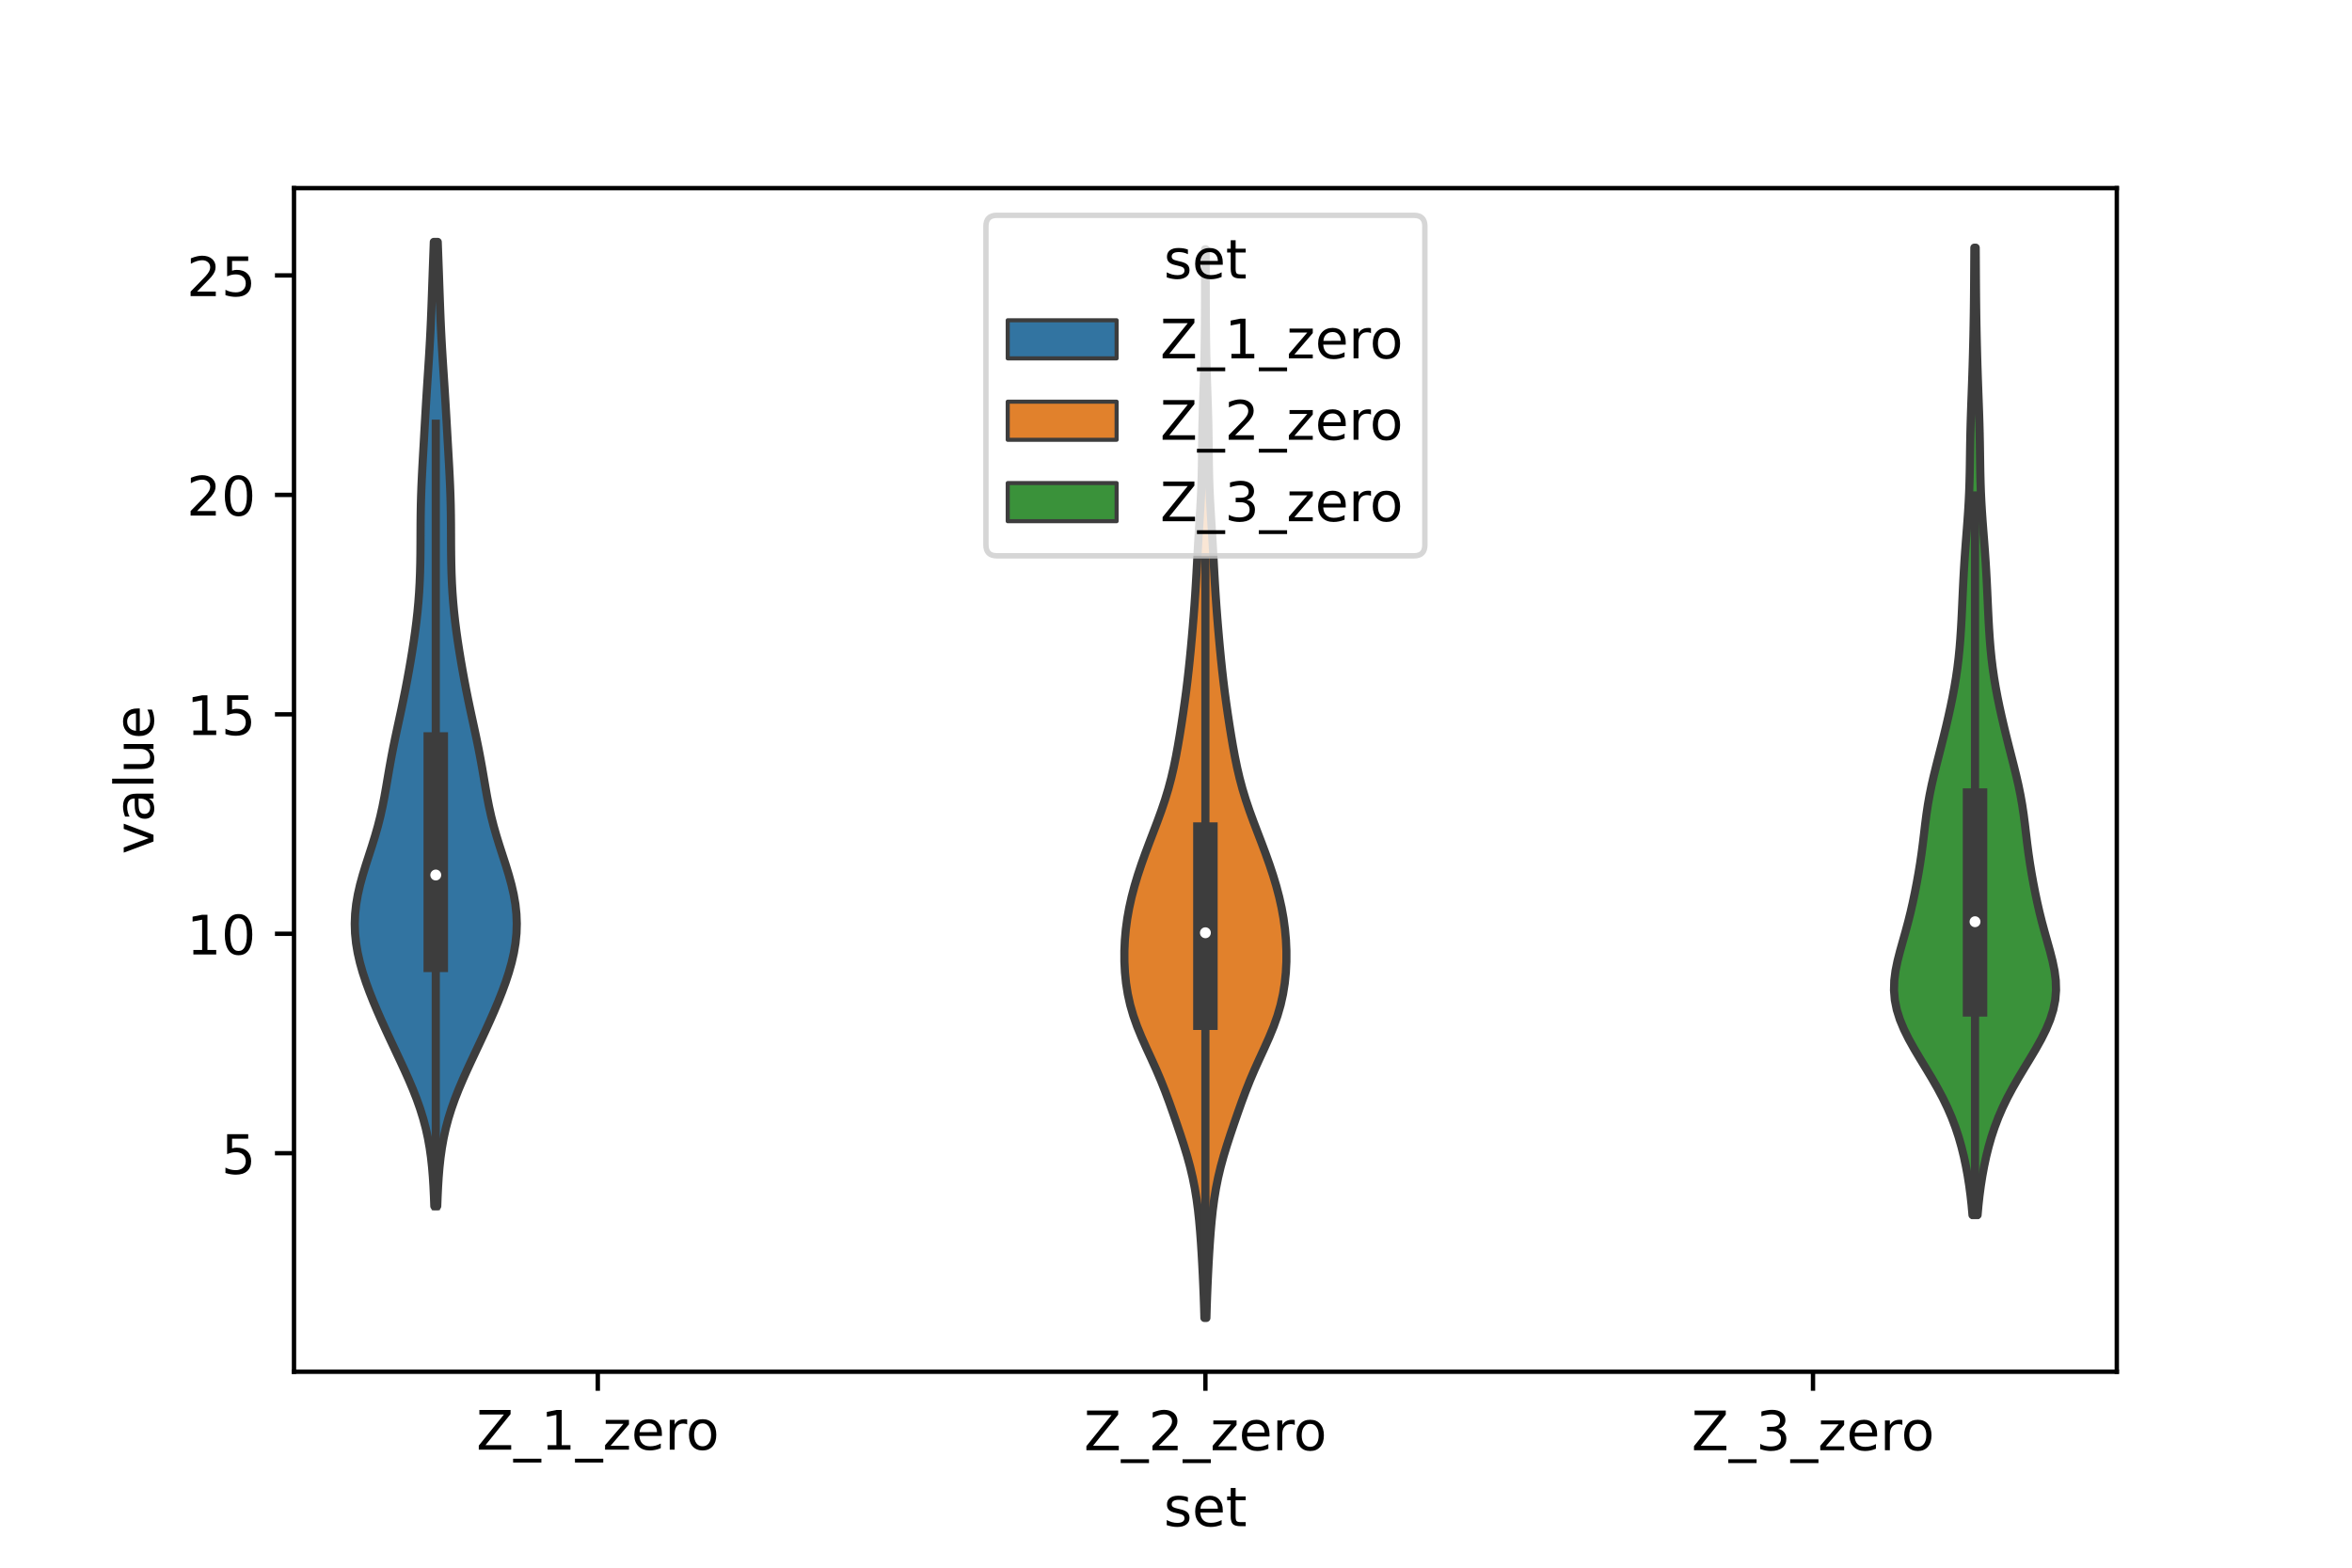 <?xml version="1.0" encoding="utf-8" standalone="no"?>
<!DOCTYPE svg PUBLIC "-//W3C//DTD SVG 1.1//EN"
  "http://www.w3.org/Graphics/SVG/1.1/DTD/svg11.dtd">
<!-- Created with matplotlib (https://matplotlib.org/) -->
<svg height="288pt" version="1.1" viewBox="0 0 432 288" width="432pt" xmlns="http://www.w3.org/2000/svg" xmlns:xlink="http://www.w3.org/1999/xlink">
 <defs>
  <style type="text/css">*{stroke-linecap:butt;stroke-linejoin:round;}</style>
 </defs>
 <g id="figure_1">
  <g id="patch_1">
   <path d="M 0 288 
L 432 288 
L 432 0 
L 0 0 
z
" style="fill:#ffffff;"/>
  </g>
  <g id="axes_1">
   <g id="patch_2">
    <path d="M 54 252 
L 388.8 252 
L 388.8 34.56 
L 54 34.56 
z
" style="fill:#ffffff;"/>
   </g>
   <g id="PolyCollection_1">
    <defs>
     <path d="M 80.306 -66.425 
L 79.774 -66.425 
L 79.707 -68.214 
L 79.622 -70.003 
L 79.51 -71.793 
L 79.362 -73.582 
L 79.167 -75.371 
L 78.914 -77.16 
L 78.594 -78.949 
L 78.198 -80.739 
L 77.721 -82.528 
L 77.164 -84.317 
L 76.53 -86.106 
L 75.827 -87.896 
L 75.068 -89.685 
L 74.267 -91.474 
L 73.439 -93.263 
L 72.598 -95.052 
L 71.756 -96.842 
L 70.924 -98.631 
L 70.111 -100.42 
L 69.323 -102.209 
L 68.569 -103.998 
L 67.859 -105.788 
L 67.202 -107.577 
L 66.614 -109.366 
L 66.108 -111.155 
L 65.699 -112.944 
L 65.399 -114.734 
L 65.217 -116.523 
L 65.16 -118.312 
L 65.229 -120.101 
L 65.421 -121.89 
L 65.729 -123.68 
L 66.137 -125.469 
L 66.627 -127.258 
L 67.174 -129.047 
L 67.752 -130.836 
L 68.331 -132.626 
L 68.885 -134.415 
L 69.396 -136.204 
L 69.851 -137.993 
L 70.25 -139.782 
L 70.601 -141.572 
L 70.919 -143.361 
L 71.222 -145.15 
L 71.529 -146.939 
L 71.852 -148.728 
L 72.196 -150.518 
L 72.562 -152.307 
L 72.944 -154.096 
L 73.331 -155.885 
L 73.716 -157.675 
L 74.09 -159.464 
L 74.45 -161.253 
L 74.792 -163.042 
L 75.118 -164.831 
L 75.428 -166.621 
L 75.722 -168.41 
L 75.998 -170.199 
L 76.252 -171.988 
L 76.48 -173.777 
L 76.679 -175.567 
L 76.846 -177.356 
L 76.979 -179.145 
L 77.079 -180.934 
L 77.15 -182.723 
L 77.196 -184.513 
L 77.222 -186.302 
L 77.235 -188.091 
L 77.242 -189.88 
L 77.251 -191.669 
L 77.269 -193.459 
L 77.301 -195.248 
L 77.351 -197.037 
L 77.418 -198.826 
L 77.501 -200.615 
L 77.594 -202.405 
L 77.694 -204.194 
L 77.797 -205.983 
L 77.899 -207.772 
L 78 -209.561 
L 78.102 -211.351 
L 78.207 -213.14 
L 78.315 -214.929 
L 78.428 -216.718 
L 78.544 -218.507 
L 78.662 -220.297 
L 78.777 -222.086 
L 78.886 -223.875 
L 78.986 -225.664 
L 79.077 -227.454 
L 79.158 -229.243 
L 79.23 -231.032 
L 79.297 -232.821 
L 79.36 -234.61 
L 79.423 -236.4 
L 79.486 -238.189 
L 79.551 -239.978 
L 79.617 -241.767 
L 79.683 -243.556 
L 80.397 -243.556 
L 80.397 -243.556 
L 80.463 -241.767 
L 80.529 -239.978 
L 80.594 -238.189 
L 80.657 -236.4 
L 80.72 -234.61 
L 80.783 -232.821 
L 80.85 -231.032 
L 80.922 -229.243 
L 81.003 -227.454 
L 81.094 -225.664 
L 81.194 -223.875 
L 81.303 -222.086 
L 81.418 -220.297 
L 81.536 -218.507 
L 81.652 -216.718 
L 81.765 -214.929 
L 81.873 -213.14 
L 81.978 -211.351 
L 82.08 -209.561 
L 82.181 -207.772 
L 82.283 -205.983 
L 82.386 -204.194 
L 82.486 -202.405 
L 82.579 -200.615 
L 82.662 -198.826 
L 82.729 -197.037 
L 82.779 -195.248 
L 82.811 -193.459 
L 82.829 -191.669 
L 82.838 -189.88 
L 82.845 -188.091 
L 82.858 -186.302 
L 82.884 -184.513 
L 82.93 -182.723 
L 83.001 -180.934 
L 83.101 -179.145 
L 83.234 -177.356 
L 83.401 -175.567 
L 83.6 -173.777 
L 83.828 -171.988 
L 84.082 -170.199 
L 84.358 -168.41 
L 84.652 -166.621 
L 84.962 -164.831 
L 85.288 -163.042 
L 85.63 -161.253 
L 85.99 -159.464 
L 86.364 -157.675 
L 86.749 -155.885 
L 87.136 -154.096 
L 87.518 -152.307 
L 87.884 -150.518 
L 88.228 -148.728 
L 88.551 -146.939 
L 88.858 -145.15 
L 89.161 -143.361 
L 89.479 -141.572 
L 89.83 -139.782 
L 90.229 -137.993 
L 90.684 -136.204 
L 91.195 -134.415 
L 91.749 -132.626 
L 92.328 -130.836 
L 92.906 -129.047 
L 93.453 -127.258 
L 93.943 -125.469 
L 94.351 -123.68 
L 94.659 -121.89 
L 94.851 -120.101 
L 94.92 -118.312 
L 94.863 -116.523 
L 94.681 -114.734 
L 94.381 -112.944 
L 93.972 -111.155 
L 93.466 -109.366 
L 92.878 -107.577 
L 92.221 -105.788 
L 91.511 -103.998 
L 90.757 -102.209 
L 89.969 -100.42 
L 89.156 -98.631 
L 88.324 -96.842 
L 87.482 -95.052 
L 86.641 -93.263 
L 85.813 -91.474 
L 85.012 -89.685 
L 84.253 -87.896 
L 83.55 -86.106 
L 82.916 -84.317 
L 82.359 -82.528 
L 81.882 -80.739 
L 81.486 -78.949 
L 81.166 -77.16 
L 80.913 -75.371 
L 80.718 -73.582 
L 80.57 -71.793 
L 80.458 -70.003 
L 80.373 -68.214 
L 80.306 -66.425 
z
" id="m8c30a485dd" style="stroke:#3d3d3d;stroke-width:1.5;"/>
    </defs>
    <g clip-path="url(#pc4919138ad)">
     <use style="fill:#3274a1;stroke:#3d3d3d;stroke-width:1.5;" x="0" xlink:href="#m8c30a485dd" y="288"/>
    </g>
   </g>
   <g id="PolyCollection_2">
    <defs>
     <path d="M 221.58 -45.884 
L 221.22 -45.884 
L 221.162 -47.867 
L 221.093 -49.85 
L 221.013 -51.833 
L 220.923 -53.816 
L 220.821 -55.799 
L 220.708 -57.782 
L 220.58 -59.765 
L 220.432 -61.748 
L 220.257 -63.732 
L 220.045 -65.715 
L 219.783 -67.698 
L 219.46 -69.681 
L 219.064 -71.664 
L 218.593 -73.647 
L 218.049 -75.63 
L 217.445 -77.613 
L 216.801 -79.596 
L 216.131 -81.579 
L 215.446 -83.563 
L 214.742 -85.546 
L 214.004 -87.529 
L 213.217 -89.512 
L 212.371 -91.495 
L 211.476 -93.478 
L 210.563 -95.461 
L 209.677 -97.444 
L 208.864 -99.427 
L 208.161 -101.41 
L 207.587 -103.393 
L 207.145 -105.377 
L 206.828 -107.36 
L 206.624 -109.343 
L 206.524 -111.326 
L 206.52 -113.309 
L 206.607 -115.292 
L 206.785 -117.275 
L 207.051 -119.258 
L 207.407 -121.241 
L 207.85 -123.224 
L 208.373 -125.208 
L 208.969 -127.191 
L 209.627 -129.174 
L 210.334 -131.157 
L 211.076 -133.14 
L 211.835 -135.123 
L 212.589 -137.106 
L 213.312 -139.089 
L 213.983 -141.072 
L 214.587 -143.055 
L 215.117 -145.039 
L 215.58 -147.022 
L 215.986 -149.005 
L 216.351 -150.988 
L 216.688 -152.971 
L 217.004 -154.954 
L 217.304 -156.937 
L 217.587 -158.92 
L 217.853 -160.903 
L 218.098 -162.886 
L 218.323 -164.87 
L 218.531 -166.853 
L 218.724 -168.836 
L 218.906 -170.819 
L 219.078 -172.802 
L 219.239 -174.785 
L 219.389 -176.768 
L 219.526 -178.751 
L 219.65 -180.734 
L 219.764 -182.717 
L 219.873 -184.701 
L 219.982 -186.684 
L 220.097 -188.667 
L 220.218 -190.65 
L 220.343 -192.633 
L 220.464 -194.616 
L 220.572 -196.599 
L 220.66 -198.582 
L 220.722 -200.565 
L 220.761 -202.548 
L 220.786 -204.532 
L 220.807 -206.515 
L 220.834 -208.498 
L 220.873 -210.481 
L 220.926 -212.464 
L 220.99 -214.447 
L 221.058 -216.43 
L 221.124 -218.413 
L 221.182 -220.396 
L 221.229 -222.379 
L 221.265 -224.363 
L 221.292 -226.346 
L 221.311 -228.329 
L 221.324 -230.312 
L 221.333 -232.295 
L 221.338 -234.278 
L 221.34 -236.261 
L 221.341 -238.244 
L 221.341 -240.227 
L 221.343 -242.21 
L 221.457 -242.21 
L 221.457 -242.21 
L 221.459 -240.227 
L 221.459 -238.244 
L 221.46 -236.261 
L 221.462 -234.278 
L 221.467 -232.295 
L 221.476 -230.312 
L 221.489 -228.329 
L 221.508 -226.346 
L 221.535 -224.363 
L 221.571 -222.379 
L 221.618 -220.396 
L 221.676 -218.413 
L 221.742 -216.43 
L 221.81 -214.447 
L 221.874 -212.464 
L 221.927 -210.481 
L 221.966 -208.498 
L 221.993 -206.515 
L 222.014 -204.532 
L 222.039 -202.548 
L 222.078 -200.565 
L 222.14 -198.582 
L 222.228 -196.599 
L 222.336 -194.616 
L 222.457 -192.633 
L 222.582 -190.65 
L 222.703 -188.667 
L 222.818 -186.684 
L 222.927 -184.701 
L 223.036 -182.717 
L 223.15 -180.734 
L 223.274 -178.751 
L 223.411 -176.768 
L 223.561 -174.785 
L 223.722 -172.802 
L 223.894 -170.819 
L 224.076 -168.836 
L 224.269 -166.853 
L 224.477 -164.87 
L 224.702 -162.886 
L 224.947 -160.903 
L 225.213 -158.92 
L 225.496 -156.937 
L 225.796 -154.954 
L 226.112 -152.971 
L 226.449 -150.988 
L 226.814 -149.005 
L 227.22 -147.022 
L 227.683 -145.039 
L 228.213 -143.055 
L 228.817 -141.072 
L 229.488 -139.089 
L 230.211 -137.106 
L 230.965 -135.123 
L 231.724 -133.14 
L 232.466 -131.157 
L 233.173 -129.174 
L 233.831 -127.191 
L 234.427 -125.208 
L 234.95 -123.224 
L 235.393 -121.241 
L 235.749 -119.258 
L 236.015 -117.275 
L 236.193 -115.292 
L 236.28 -113.309 
L 236.276 -111.326 
L 236.176 -109.343 
L 235.972 -107.36 
L 235.655 -105.377 
L 235.213 -103.393 
L 234.639 -101.41 
L 233.936 -99.427 
L 233.123 -97.444 
L 232.237 -95.461 
L 231.324 -93.478 
L 230.429 -91.495 
L 229.583 -89.512 
L 228.796 -87.529 
L 228.058 -85.546 
L 227.354 -83.563 
L 226.669 -81.579 
L 225.999 -79.596 
L 225.355 -77.613 
L 224.751 -75.63 
L 224.207 -73.647 
L 223.736 -71.664 
L 223.34 -69.681 
L 223.017 -67.698 
L 222.755 -65.715 
L 222.543 -63.732 
L 222.368 -61.748 
L 222.22 -59.765 
L 222.092 -57.782 
L 221.979 -55.799 
L 221.877 -53.816 
L 221.787 -51.833 
L 221.707 -49.85 
L 221.638 -47.867 
L 221.58 -45.884 
z
" id="m85368fb2a8" style="stroke:#3d3d3d;stroke-width:1.5;"/>
    </defs>
    <g clip-path="url(#pc4919138ad)">
     <use style="fill:#e1812c;stroke:#3d3d3d;stroke-width:1.5;" x="0" xlink:href="#m85368fb2a8" y="288"/>
    </g>
   </g>
   <g id="PolyCollection_3">
    <defs>
     <path d="M 363.224 -64.785 
L 362.296 -64.785 
L 362.136 -66.58 
L 361.938 -68.375 
L 361.701 -70.171 
L 361.419 -71.966 
L 361.089 -73.761 
L 360.705 -75.556 
L 360.259 -77.351 
L 359.745 -79.146 
L 359.15 -80.941 
L 358.468 -82.736 
L 357.692 -84.531 
L 356.821 -86.326 
L 355.863 -88.121 
L 354.833 -89.917 
L 353.756 -91.712 
L 352.665 -93.507 
L 351.598 -95.302 
L 350.597 -97.097 
L 349.704 -98.892 
L 348.958 -100.687 
L 348.393 -102.482 
L 348.031 -104.277 
L 347.88 -106.072 
L 347.931 -107.867 
L 348.16 -109.663 
L 348.527 -111.458 
L 348.985 -113.253 
L 349.488 -115.048 
L 349.994 -116.843 
L 350.477 -118.638 
L 350.925 -120.433 
L 351.334 -122.228 
L 351.711 -124.023 
L 352.06 -125.818 
L 352.382 -127.613 
L 352.676 -129.409 
L 352.94 -131.204 
L 353.174 -132.999 
L 353.39 -134.794 
L 353.603 -136.589 
L 353.835 -138.384 
L 354.104 -140.179 
L 354.422 -141.974 
L 354.79 -143.769 
L 355.203 -145.564 
L 355.645 -147.359 
L 356.102 -149.155 
L 356.56 -150.95 
L 357.01 -152.745 
L 357.446 -154.54 
L 357.863 -156.335 
L 358.259 -158.13 
L 358.628 -159.925 
L 358.965 -161.72 
L 359.265 -163.515 
L 359.524 -165.31 
L 359.741 -167.105 
L 359.919 -168.901 
L 360.064 -170.696 
L 360.183 -172.491 
L 360.283 -174.286 
L 360.37 -176.081 
L 360.452 -177.876 
L 360.534 -179.671 
L 360.622 -181.466 
L 360.72 -183.261 
L 360.832 -185.056 
L 360.957 -186.852 
L 361.092 -188.647 
L 361.233 -190.442 
L 361.369 -192.237 
L 361.494 -194.032 
L 361.601 -195.827 
L 361.686 -197.622 
L 361.747 -199.417 
L 361.79 -201.212 
L 361.82 -203.007 
L 361.846 -204.802 
L 361.874 -206.598 
L 361.91 -208.393 
L 361.956 -210.188 
L 362.012 -211.983 
L 362.075 -213.778 
L 362.141 -215.573 
L 362.206 -217.368 
L 362.269 -219.163 
L 362.326 -220.958 
L 362.378 -222.753 
L 362.424 -224.548 
L 362.466 -226.344 
L 362.501 -228.139 
L 362.532 -229.934 
L 362.557 -231.729 
L 362.577 -233.524 
L 362.593 -235.319 
L 362.605 -237.114 
L 362.617 -238.909 
L 362.628 -240.704 
L 362.641 -242.499 
L 362.879 -242.499 
L 362.879 -242.499 
L 362.892 -240.704 
L 362.903 -238.909 
L 362.915 -237.114 
L 362.927 -235.319 
L 362.943 -233.524 
L 362.963 -231.729 
L 362.988 -229.934 
L 363.019 -228.139 
L 363.054 -226.344 
L 363.096 -224.548 
L 363.142 -222.753 
L 363.194 -220.958 
L 363.251 -219.163 
L 363.314 -217.368 
L 363.379 -215.573 
L 363.445 -213.778 
L 363.508 -211.983 
L 363.564 -210.188 
L 363.61 -208.393 
L 363.646 -206.598 
L 363.674 -204.802 
L 363.7 -203.007 
L 363.73 -201.212 
L 363.773 -199.417 
L 363.834 -197.622 
L 363.919 -195.827 
L 364.026 -194.032 
L 364.151 -192.237 
L 364.287 -190.442 
L 364.428 -188.647 
L 364.563 -186.852 
L 364.688 -185.056 
L 364.8 -183.261 
L 364.898 -181.466 
L 364.986 -179.671 
L 365.068 -177.876 
L 365.15 -176.081 
L 365.237 -174.286 
L 365.337 -172.491 
L 365.456 -170.696 
L 365.601 -168.901 
L 365.779 -167.105 
L 365.996 -165.31 
L 366.255 -163.515 
L 366.555 -161.72 
L 366.892 -159.925 
L 367.261 -158.13 
L 367.657 -156.335 
L 368.074 -154.54 
L 368.51 -152.745 
L 368.96 -150.95 
L 369.418 -149.155 
L 369.875 -147.359 
L 370.317 -145.564 
L 370.73 -143.769 
L 371.098 -141.974 
L 371.416 -140.179 
L 371.685 -138.384 
L 371.917 -136.589 
L 372.13 -134.794 
L 372.346 -132.999 
L 372.58 -131.204 
L 372.844 -129.409 
L 373.138 -127.613 
L 373.46 -125.818 
L 373.809 -124.023 
L 374.186 -122.228 
L 374.595 -120.433 
L 375.043 -118.638 
L 375.526 -116.843 
L 376.032 -115.048 
L 376.535 -113.253 
L 376.993 -111.458 
L 377.36 -109.663 
L 377.589 -107.867 
L 377.64 -106.072 
L 377.489 -104.277 
L 377.127 -102.482 
L 376.562 -100.687 
L 375.816 -98.892 
L 374.923 -97.097 
L 373.922 -95.302 
L 372.855 -93.507 
L 371.764 -91.712 
L 370.687 -89.917 
L 369.657 -88.121 
L 368.699 -86.326 
L 367.828 -84.531 
L 367.052 -82.736 
L 366.37 -80.941 
L 365.775 -79.146 
L 365.261 -77.351 
L 364.815 -75.556 
L 364.431 -73.761 
L 364.101 -71.966 
L 363.819 -70.171 
L 363.582 -68.375 
L 363.384 -66.58 
L 363.224 -64.785 
z
" id="mec25c53ba9" style="stroke:#3d3d3d;stroke-width:1.5;"/>
    </defs>
    <g clip-path="url(#pc4919138ad)">
     <use style="fill:#3a923a;stroke:#3d3d3d;stroke-width:1.5;" x="0" xlink:href="#mec25c53ba9" y="288"/>
    </g>
   </g>
   <g id="patch_3">
    <path clip-path="url(#pc4919138ad)" d="M 109.8 252.172 
L 109.8 252.172 
L 109.8 252.172 
L 109.8 252.172 
z
" style="fill:#3274a1;stroke:#3d3d3d;stroke-linejoin:miter;stroke-width:0.75;"/>
   </g>
   <g id="patch_4">
    <path clip-path="url(#pc4919138ad)" d="M 109.8 252.172 
L 109.8 252.172 
L 109.8 252.172 
L 109.8 252.172 
z
" style="fill:#e1812c;stroke:#3d3d3d;stroke-linejoin:miter;stroke-width:0.75;"/>
   </g>
   <g id="patch_5">
    <path clip-path="url(#pc4919138ad)" d="M 109.8 252.172 
L 109.8 252.172 
L 109.8 252.172 
L 109.8 252.172 
z
" style="fill:#3a923a;stroke:#3d3d3d;stroke-linejoin:miter;stroke-width:0.75;"/>
   </g>
   <g id="matplotlib.axis_1">
    <g id="xtick_1">
     <g id="line2d_1">
      <defs>
       <path d="M 0 0 
L 0 3.5 
" id="mf8b59fdba3" style="stroke:#000000;stroke-width:0.8;"/>
      </defs>
      <g>
       <use style="stroke:#000000;stroke-width:0.8;" x="109.8" xlink:href="#mf8b59fdba3" y="252"/>
      </g>
     </g>
     <g id="text_1">
      <!-- Z_1_zero -->
      <g transform="translate(87.491 266.32)scale(0.1 -0.1)">
       <defs>
        <path d="M 5.609 72.906 
L 62.891 72.906 
L 62.891 65.375 
L 16.797 8.297 
L 64.016 8.297 
L 64.016 0 
L 4.5 0 
L 4.5 7.516 
L 50.594 64.594 
L 5.609 64.594 
z
" id="DejaVuSans-90"/>
        <path d="M 50.984 -16.609 
L 50.984 -23.578 
L -0.984 -23.578 
L -0.984 -16.609 
z
" id="DejaVuSans-95"/>
        <path d="M 12.406 8.297 
L 28.516 8.297 
L 28.516 63.922 
L 10.984 60.406 
L 10.984 69.391 
L 28.422 72.906 
L 38.281 72.906 
L 38.281 8.297 
L 54.391 8.297 
L 54.391 0 
L 12.406 0 
z
" id="DejaVuSans-49"/>
        <path d="M 5.516 54.688 
L 48.188 54.688 
L 48.188 46.484 
L 14.406 7.172 
L 48.188 7.172 
L 48.188 0 
L 4.297 0 
L 4.297 8.203 
L 38.094 47.516 
L 5.516 47.516 
z
" id="DejaVuSans-122"/>
        <path d="M 56.203 29.594 
L 56.203 25.203 
L 14.891 25.203 
Q 15.484 15.922 20.484 11.062 
Q 25.484 6.203 34.422 6.203 
Q 39.594 6.203 44.453 7.469 
Q 49.312 8.734 54.109 11.281 
L 54.109 2.781 
Q 49.266 0.734 44.188 -0.344 
Q 39.109 -1.422 33.891 -1.422 
Q 20.797 -1.422 13.156 6.188 
Q 5.516 13.812 5.516 26.812 
Q 5.516 40.234 12.766 48.109 
Q 20.016 56 32.328 56 
Q 43.359 56 49.781 48.891 
Q 56.203 41.797 56.203 29.594 
z
M 47.219 32.234 
Q 47.125 39.594 43.094 43.984 
Q 39.062 48.391 32.422 48.391 
Q 24.906 48.391 20.391 44.141 
Q 15.875 39.891 15.188 32.172 
z
" id="DejaVuSans-101"/>
        <path d="M 41.109 46.297 
Q 39.594 47.172 37.812 47.578 
Q 36.031 48 33.891 48 
Q 26.266 48 22.188 43.047 
Q 18.109 38.094 18.109 28.812 
L 18.109 0 
L 9.078 0 
L 9.078 54.688 
L 18.109 54.688 
L 18.109 46.188 
Q 20.953 51.172 25.484 53.578 
Q 30.031 56 36.531 56 
Q 37.453 56 38.578 55.875 
Q 39.703 55.766 41.062 55.516 
z
" id="DejaVuSans-114"/>
        <path d="M 30.609 48.391 
Q 23.391 48.391 19.188 42.75 
Q 14.984 37.109 14.984 27.297 
Q 14.984 17.484 19.156 11.844 
Q 23.344 6.203 30.609 6.203 
Q 37.797 6.203 41.984 11.859 
Q 46.188 17.531 46.188 27.297 
Q 46.188 37.016 41.984 42.703 
Q 37.797 48.391 30.609 48.391 
z
M 30.609 56 
Q 42.328 56 49.016 48.375 
Q 55.719 40.766 55.719 27.297 
Q 55.719 13.875 49.016 6.219 
Q 42.328 -1.422 30.609 -1.422 
Q 18.844 -1.422 12.172 6.219 
Q 5.516 13.875 5.516 27.297 
Q 5.516 40.766 12.172 48.375 
Q 18.844 56 30.609 56 
z
" id="DejaVuSans-111"/>
       </defs>
       <use xlink:href="#DejaVuSans-90"/>
       <use x="68.506" xlink:href="#DejaVuSans-95"/>
       <use x="118.506" xlink:href="#DejaVuSans-49"/>
       <use x="182.129" xlink:href="#DejaVuSans-95"/>
       <use x="232.129" xlink:href="#DejaVuSans-122"/>
       <use x="284.619" xlink:href="#DejaVuSans-101"/>
       <use x="346.143" xlink:href="#DejaVuSans-114"/>
       <use x="385.006" xlink:href="#DejaVuSans-111"/>
      </g>
     </g>
    </g>
    <g id="xtick_2">
     <g id="line2d_2">
      <g>
       <use style="stroke:#000000;stroke-width:0.8;" x="221.4" xlink:href="#mf8b59fdba3" y="252"/>
      </g>
     </g>
     <g id="text_2">
      <!-- Z_2_zero -->
      <g transform="translate(199.091 266.422)scale(0.1 -0.1)">
       <defs>
        <path d="M 19.188 8.297 
L 53.609 8.297 
L 53.609 0 
L 7.328 0 
L 7.328 8.297 
Q 12.938 14.109 22.625 23.891 
Q 32.328 33.688 34.812 36.531 
Q 39.547 41.844 41.422 45.531 
Q 43.312 49.219 43.312 52.781 
Q 43.312 58.594 39.234 62.25 
Q 35.156 65.922 28.609 65.922 
Q 23.969 65.922 18.812 64.312 
Q 13.672 62.703 7.812 59.422 
L 7.812 69.391 
Q 13.766 71.781 18.938 73 
Q 24.125 74.219 28.422 74.219 
Q 39.75 74.219 46.484 68.547 
Q 53.219 62.891 53.219 53.422 
Q 53.219 48.922 51.531 44.891 
Q 49.859 40.875 45.406 35.406 
Q 44.188 33.984 37.641 27.219 
Q 31.109 20.453 19.188 8.297 
z
" id="DejaVuSans-50"/>
       </defs>
       <use xlink:href="#DejaVuSans-90"/>
       <use x="68.506" xlink:href="#DejaVuSans-95"/>
       <use x="118.506" xlink:href="#DejaVuSans-50"/>
       <use x="182.129" xlink:href="#DejaVuSans-95"/>
       <use x="232.129" xlink:href="#DejaVuSans-122"/>
       <use x="284.619" xlink:href="#DejaVuSans-101"/>
       <use x="346.143" xlink:href="#DejaVuSans-114"/>
       <use x="385.006" xlink:href="#DejaVuSans-111"/>
      </g>
     </g>
    </g>
    <g id="xtick_3">
     <g id="line2d_3">
      <g>
       <use style="stroke:#000000;stroke-width:0.8;" x="333" xlink:href="#mf8b59fdba3" y="252"/>
      </g>
     </g>
     <g id="text_3">
      <!-- Z_3_zero -->
      <g transform="translate(310.691 266.422)scale(0.1 -0.1)">
       <defs>
        <path d="M 40.578 39.312 
Q 47.656 37.797 51.625 33 
Q 55.609 28.219 55.609 21.188 
Q 55.609 10.406 48.188 4.484 
Q 40.766 -1.422 27.094 -1.422 
Q 22.516 -1.422 17.656 -0.516 
Q 12.797 0.391 7.625 2.203 
L 7.625 11.719 
Q 11.719 9.328 16.594 8.109 
Q 21.484 6.891 26.812 6.891 
Q 36.078 6.891 40.938 10.547 
Q 45.797 14.203 45.797 21.188 
Q 45.797 27.641 41.281 31.266 
Q 36.766 34.906 28.719 34.906 
L 20.219 34.906 
L 20.219 43.016 
L 29.109 43.016 
Q 36.375 43.016 40.234 45.922 
Q 44.094 48.828 44.094 54.297 
Q 44.094 59.906 40.109 62.906 
Q 36.141 65.922 28.719 65.922 
Q 24.656 65.922 20.016 65.031 
Q 15.375 64.156 9.812 62.312 
L 9.812 71.094 
Q 15.438 72.656 20.344 73.438 
Q 25.25 74.219 29.594 74.219 
Q 40.828 74.219 47.359 69.109 
Q 53.906 64.016 53.906 55.328 
Q 53.906 49.266 50.438 45.094 
Q 46.969 40.922 40.578 39.312 
z
" id="DejaVuSans-51"/>
       </defs>
       <use xlink:href="#DejaVuSans-90"/>
       <use x="68.506" xlink:href="#DejaVuSans-95"/>
       <use x="118.506" xlink:href="#DejaVuSans-51"/>
       <use x="182.129" xlink:href="#DejaVuSans-95"/>
       <use x="232.129" xlink:href="#DejaVuSans-122"/>
       <use x="284.619" xlink:href="#DejaVuSans-101"/>
       <use x="346.143" xlink:href="#DejaVuSans-114"/>
       <use x="385.006" xlink:href="#DejaVuSans-111"/>
      </g>
     </g>
    </g>
    <g id="text_4">
     <!-- set -->
     <g transform="translate(213.759 280.378)scale(0.1 -0.1)">
      <defs>
       <path d="M 44.281 53.078 
L 44.281 44.578 
Q 40.484 46.531 36.375 47.5 
Q 32.281 48.484 27.875 48.484 
Q 21.188 48.484 17.844 46.438 
Q 14.5 44.391 14.5 40.281 
Q 14.5 37.156 16.891 35.375 
Q 19.281 33.594 26.516 31.984 
L 29.594 31.297 
Q 39.156 29.25 43.188 25.516 
Q 47.219 21.781 47.219 15.094 
Q 47.219 7.469 41.188 3.016 
Q 35.156 -1.422 24.609 -1.422 
Q 20.219 -1.422 15.453 -0.562 
Q 10.688 0.297 5.422 2 
L 5.422 11.281 
Q 10.406 8.688 15.234 7.391 
Q 20.062 6.109 24.812 6.109 
Q 31.156 6.109 34.562 8.281 
Q 37.984 10.453 37.984 14.406 
Q 37.984 18.062 35.516 20.016 
Q 33.062 21.969 24.703 23.781 
L 21.578 24.516 
Q 13.234 26.266 9.516 29.906 
Q 5.812 33.547 5.812 39.891 
Q 5.812 47.609 11.281 51.797 
Q 16.75 56 26.812 56 
Q 31.781 56 36.172 55.266 
Q 40.578 54.547 44.281 53.078 
z
" id="DejaVuSans-115"/>
       <path d="M 18.312 70.219 
L 18.312 54.688 
L 36.812 54.688 
L 36.812 47.703 
L 18.312 47.703 
L 18.312 18.016 
Q 18.312 11.328 20.141 9.422 
Q 21.969 7.516 27.594 7.516 
L 36.812 7.516 
L 36.812 0 
L 27.594 0 
Q 17.188 0 13.234 3.875 
Q 9.281 7.766 9.281 18.016 
L 9.281 47.703 
L 2.688 47.703 
L 2.688 54.688 
L 9.281 54.688 
L 9.281 70.219 
z
" id="DejaVuSans-116"/>
      </defs>
      <use xlink:href="#DejaVuSans-115"/>
      <use x="52.1" xlink:href="#DejaVuSans-101"/>
      <use x="113.623" xlink:href="#DejaVuSans-116"/>
     </g>
    </g>
   </g>
   <g id="matplotlib.axis_2">
    <g id="ytick_1">
     <g id="line2d_4">
      <defs>
       <path d="M 0 0 
L -3.5 0 
" id="mf37e843410" style="stroke:#000000;stroke-width:0.8;"/>
      </defs>
      <g>
       <use style="stroke:#000000;stroke-width:0.8;" x="54" xlink:href="#mf37e843410" y="211.858"/>
      </g>
     </g>
     <g id="text_5">
      <!-- 5 -->
      <g transform="translate(40.638 215.657)scale(0.1 -0.1)">
       <defs>
        <path d="M 10.797 72.906 
L 49.516 72.906 
L 49.516 64.594 
L 19.828 64.594 
L 19.828 46.734 
Q 21.969 47.469 24.109 47.828 
Q 26.266 48.188 28.422 48.188 
Q 40.625 48.188 47.75 41.5 
Q 54.891 34.812 54.891 23.391 
Q 54.891 11.625 47.562 5.094 
Q 40.234 -1.422 26.906 -1.422 
Q 22.312 -1.422 17.547 -0.641 
Q 12.797 0.141 7.719 1.703 
L 7.719 11.625 
Q 12.109 9.234 16.797 8.062 
Q 21.484 6.891 26.703 6.891 
Q 35.156 6.891 40.078 11.328 
Q 45.016 15.766 45.016 23.391 
Q 45.016 31 40.078 35.438 
Q 35.156 39.891 26.703 39.891 
Q 22.75 39.891 18.812 39.016 
Q 14.891 38.141 10.797 36.281 
z
" id="DejaVuSans-53"/>
       </defs>
       <use xlink:href="#DejaVuSans-53"/>
      </g>
     </g>
    </g>
    <g id="ytick_2">
     <g id="line2d_5">
      <g>
       <use style="stroke:#000000;stroke-width:0.8;" x="54" xlink:href="#mf37e843410" y="171.543"/>
      </g>
     </g>
     <g id="text_6">
      <!-- 10 -->
      <g transform="translate(34.275 175.342)scale(0.1 -0.1)">
       <defs>
        <path d="M 31.781 66.406 
Q 24.172 66.406 20.328 58.906 
Q 16.5 51.422 16.5 36.375 
Q 16.5 21.391 20.328 13.891 
Q 24.172 6.391 31.781 6.391 
Q 39.453 6.391 43.281 13.891 
Q 47.125 21.391 47.125 36.375 
Q 47.125 51.422 43.281 58.906 
Q 39.453 66.406 31.781 66.406 
z
M 31.781 74.219 
Q 44.047 74.219 50.516 64.516 
Q 56.984 54.828 56.984 36.375 
Q 56.984 17.969 50.516 8.266 
Q 44.047 -1.422 31.781 -1.422 
Q 19.531 -1.422 13.062 8.266 
Q 6.594 17.969 6.594 36.375 
Q 6.594 54.828 13.062 64.516 
Q 19.531 74.219 31.781 74.219 
z
" id="DejaVuSans-48"/>
       </defs>
       <use xlink:href="#DejaVuSans-49"/>
       <use x="63.623" xlink:href="#DejaVuSans-48"/>
      </g>
     </g>
    </g>
    <g id="ytick_3">
     <g id="line2d_6">
      <g>
       <use style="stroke:#000000;stroke-width:0.8;" x="54" xlink:href="#mf37e843410" y="131.228"/>
      </g>
     </g>
     <g id="text_7">
      <!-- 15 -->
      <g transform="translate(34.275 135.027)scale(0.1 -0.1)">
       <use xlink:href="#DejaVuSans-49"/>
       <use x="63.623" xlink:href="#DejaVuSans-53"/>
      </g>
     </g>
    </g>
    <g id="ytick_4">
     <g id="line2d_7">
      <g>
       <use style="stroke:#000000;stroke-width:0.8;" x="54" xlink:href="#mf37e843410" y="90.913"/>
      </g>
     </g>
     <g id="text_8">
      <!-- 20 -->
      <g transform="translate(34.275 94.712)scale(0.1 -0.1)">
       <use xlink:href="#DejaVuSans-50"/>
       <use x="63.623" xlink:href="#DejaVuSans-48"/>
      </g>
     </g>
    </g>
    <g id="ytick_5">
     <g id="line2d_8">
      <g>
       <use style="stroke:#000000;stroke-width:0.8;" x="54" xlink:href="#mf37e843410" y="50.598"/>
      </g>
     </g>
     <g id="text_9">
      <!-- 25 -->
      <g transform="translate(34.275 54.397)scale(0.1 -0.1)">
       <use xlink:href="#DejaVuSans-50"/>
       <use x="63.623" xlink:href="#DejaVuSans-53"/>
      </g>
     </g>
    </g>
    <g id="text_10">
     <!-- value -->
     <g transform="translate(28.195 156.938)rotate(-90)scale(0.1 -0.1)">
      <defs>
       <path d="M 2.984 54.688 
L 12.5 54.688 
L 29.594 8.797 
L 46.688 54.688 
L 56.203 54.688 
L 35.688 0 
L 23.484 0 
z
" id="DejaVuSans-118"/>
       <path d="M 34.281 27.484 
Q 23.391 27.484 19.188 25 
Q 14.984 22.516 14.984 16.5 
Q 14.984 11.719 18.141 8.906 
Q 21.297 6.109 26.703 6.109 
Q 34.188 6.109 38.703 11.406 
Q 43.219 16.703 43.219 25.484 
L 43.219 27.484 
z
M 52.203 31.203 
L 52.203 0 
L 43.219 0 
L 43.219 8.297 
Q 40.141 3.328 35.547 0.953 
Q 30.953 -1.422 24.312 -1.422 
Q 15.922 -1.422 10.953 3.297 
Q 6 8.016 6 15.922 
Q 6 25.141 12.172 29.828 
Q 18.359 34.516 30.609 34.516 
L 43.219 34.516 
L 43.219 35.406 
Q 43.219 41.609 39.141 45 
Q 35.062 48.391 27.688 48.391 
Q 23 48.391 18.547 47.266 
Q 14.109 46.141 10.016 43.891 
L 10.016 52.203 
Q 14.938 54.109 19.578 55.047 
Q 24.219 56 28.609 56 
Q 40.484 56 46.344 49.844 
Q 52.203 43.703 52.203 31.203 
z
" id="DejaVuSans-97"/>
       <path d="M 9.422 75.984 
L 18.406 75.984 
L 18.406 0 
L 9.422 0 
z
" id="DejaVuSans-108"/>
       <path d="M 8.5 21.578 
L 8.5 54.688 
L 17.484 54.688 
L 17.484 21.922 
Q 17.484 14.156 20.5 10.266 
Q 23.531 6.391 29.594 6.391 
Q 36.859 6.391 41.078 11.031 
Q 45.312 15.672 45.312 23.688 
L 45.312 54.688 
L 54.297 54.688 
L 54.297 0 
L 45.312 0 
L 45.312 8.406 
Q 42.047 3.422 37.719 1 
Q 33.406 -1.422 27.688 -1.422 
Q 18.266 -1.422 13.375 4.438 
Q 8.5 10.297 8.5 21.578 
z
M 31.109 56 
z
" id="DejaVuSans-117"/>
      </defs>
      <use xlink:href="#DejaVuSans-118"/>
      <use x="59.18" xlink:href="#DejaVuSans-97"/>
      <use x="120.459" xlink:href="#DejaVuSans-108"/>
      <use x="148.242" xlink:href="#DejaVuSans-117"/>
      <use x="211.621" xlink:href="#DejaVuSans-101"/>
     </g>
    </g>
   </g>
   <g id="line2d_9">
    <path clip-path="url(#pc4919138ad)" d="M 80.04 221.575 
L 80.04 77.843 
" style="fill:none;stroke:#3d3d3d;stroke-linecap:square;stroke-width:1.5;"/>
   </g>
   <g id="line2d_10">
    <path clip-path="url(#pc4919138ad)" d="M 80.04 176.33 
L 80.04 136.767 
" style="fill:none;stroke:#3d3d3d;stroke-linecap:square;stroke-width:4.5;"/>
   </g>
   <g id="line2d_11">
    <path clip-path="url(#pc4919138ad)" d="M 221.4 235.322 
L 221.4 102.921 
" style="fill:none;stroke:#3d3d3d;stroke-linecap:square;stroke-width:1.5;"/>
   </g>
   <g id="line2d_12">
    <path clip-path="url(#pc4919138ad)" d="M 221.4 186.969 
L 221.4 153.322 
" style="fill:none;stroke:#3d3d3d;stroke-linecap:square;stroke-width:4.5;"/>
   </g>
   <g id="line2d_13">
    <path clip-path="url(#pc4919138ad)" d="M 362.76 223.215 
L 362.76 91.018 
" style="fill:none;stroke:#3d3d3d;stroke-linecap:square;stroke-width:1.5;"/>
   </g>
   <g id="line2d_14">
    <path clip-path="url(#pc4919138ad)" d="M 362.76 184.514 
L 362.76 147.079 
" style="fill:none;stroke:#3d3d3d;stroke-linecap:square;stroke-width:4.5;"/>
   </g>
   <g id="patch_6">
    <path d="M 54 252 
L 54 34.56 
" style="fill:none;stroke:#000000;stroke-linecap:square;stroke-linejoin:miter;stroke-width:0.8;"/>
   </g>
   <g id="patch_7">
    <path d="M 388.8 252 
L 388.8 34.56 
" style="fill:none;stroke:#000000;stroke-linecap:square;stroke-linejoin:miter;stroke-width:0.8;"/>
   </g>
   <g id="patch_8">
    <path d="M 54 252 
L 388.8 252 
" style="fill:none;stroke:#000000;stroke-linecap:square;stroke-linejoin:miter;stroke-width:0.8;"/>
   </g>
   <g id="patch_9">
    <path d="M 54 34.56 
L 388.8 34.56 
" style="fill:none;stroke:#000000;stroke-linecap:square;stroke-linejoin:miter;stroke-width:0.8;"/>
   </g>
   <g id="PathCollection_1">
    <defs>
     <path d="M 0 1.5 
C 0.398 1.5 0.779 1.342 1.061 1.061 
C 1.342 0.779 1.5 0.398 1.5 0 
C 1.5 -0.398 1.342 -0.779 1.061 -1.061 
C 0.779 -1.342 0.398 -1.5 0 -1.5 
C -0.398 -1.5 -0.779 -1.342 -1.061 -1.061 
C -1.342 -0.779 -1.5 -0.398 -1.5 0 
C -1.5 0.398 -1.342 0.779 -1.061 1.061 
C -0.779 1.342 -0.398 1.5 0 1.5 
z
" id="m08cf2841ad" style="stroke:#3d3d3d;"/>
    </defs>
    <g clip-path="url(#pc4919138ad)">
     <use style="fill:#ffffff;stroke:#3d3d3d;" x="80.04" xlink:href="#m08cf2841ad" y="160.749"/>
    </g>
   </g>
   <g id="PathCollection_2">
    <g clip-path="url(#pc4919138ad)">
     <use style="fill:#ffffff;stroke:#3d3d3d;" x="221.4" xlink:href="#m08cf2841ad" y="171.358"/>
    </g>
   </g>
   <g id="PathCollection_3">
    <g clip-path="url(#pc4919138ad)">
     <use style="fill:#ffffff;stroke:#3d3d3d;" x="362.76" xlink:href="#m08cf2841ad" y="169.329"/>
    </g>
   </g>
   <g id="legend_1">
    <g id="patch_10">
     <path d="M 183.091 102.107 
L 259.709 102.107 
Q 261.709 102.107 261.709 100.107 
L 261.709 41.56 
Q 261.709 39.56 259.709 39.56 
L 183.091 39.56 
Q 181.091 39.56 181.091 41.56 
L 181.091 100.107 
Q 181.091 102.107 183.091 102.107 
z
" style="fill:#ffffff;opacity:0.8;stroke:#cccccc;stroke-linejoin:miter;"/>
    </g>
    <g id="text_11">
     <!-- set -->
     <g transform="translate(213.759 51.158)scale(0.1 -0.1)">
      <use xlink:href="#DejaVuSans-115"/>
      <use x="52.1" xlink:href="#DejaVuSans-101"/>
      <use x="113.623" xlink:href="#DejaVuSans-116"/>
     </g>
    </g>
    <g id="patch_11">
     <path d="M 185.091 65.837 
L 205.091 65.837 
L 205.091 58.837 
L 185.091 58.837 
z
" style="fill:#3274a1;stroke:#3d3d3d;stroke-linejoin:miter;stroke-width:0.75;"/>
    </g>
    <g id="text_12">
     <!-- Z_1_zero -->
     <g transform="translate(213.091 65.837)scale(0.1 -0.1)">
      <use xlink:href="#DejaVuSans-90"/>
      <use x="68.506" xlink:href="#DejaVuSans-95"/>
      <use x="118.506" xlink:href="#DejaVuSans-49"/>
      <use x="182.129" xlink:href="#DejaVuSans-95"/>
      <use x="232.129" xlink:href="#DejaVuSans-122"/>
      <use x="284.619" xlink:href="#DejaVuSans-101"/>
      <use x="346.143" xlink:href="#DejaVuSans-114"/>
      <use x="385.006" xlink:href="#DejaVuSans-111"/>
     </g>
    </g>
    <g id="patch_12">
     <path d="M 185.091 80.793 
L 205.091 80.793 
L 205.091 73.793 
L 185.091 73.793 
z
" style="fill:#e1812c;stroke:#3d3d3d;stroke-linejoin:miter;stroke-width:0.75;"/>
    </g>
    <g id="text_13">
     <!-- Z_2_zero -->
     <g transform="translate(213.091 80.793)scale(0.1 -0.1)">
      <use xlink:href="#DejaVuSans-90"/>
      <use x="68.506" xlink:href="#DejaVuSans-95"/>
      <use x="118.506" xlink:href="#DejaVuSans-50"/>
      <use x="182.129" xlink:href="#DejaVuSans-95"/>
      <use x="232.129" xlink:href="#DejaVuSans-122"/>
      <use x="284.619" xlink:href="#DejaVuSans-101"/>
      <use x="346.143" xlink:href="#DejaVuSans-114"/>
      <use x="385.006" xlink:href="#DejaVuSans-111"/>
     </g>
    </g>
    <g id="patch_13">
     <path d="M 185.091 95.749 
L 205.091 95.749 
L 205.091 88.749 
L 185.091 88.749 
z
" style="fill:#3a923a;stroke:#3d3d3d;stroke-linejoin:miter;stroke-width:0.75;"/>
    </g>
    <g id="text_14">
     <!-- Z_3_zero -->
     <g transform="translate(213.091 95.749)scale(0.1 -0.1)">
      <use xlink:href="#DejaVuSans-90"/>
      <use x="68.506" xlink:href="#DejaVuSans-95"/>
      <use x="118.506" xlink:href="#DejaVuSans-51"/>
      <use x="182.129" xlink:href="#DejaVuSans-95"/>
      <use x="232.129" xlink:href="#DejaVuSans-122"/>
      <use x="284.619" xlink:href="#DejaVuSans-101"/>
      <use x="346.143" xlink:href="#DejaVuSans-114"/>
      <use x="385.006" xlink:href="#DejaVuSans-111"/>
     </g>
    </g>
   </g>
  </g>
 </g>
 <defs>
  <clipPath id="pc4919138ad">
   <rect height="217.44" width="334.8" x="54" y="34.56"/>
  </clipPath>
 </defs>
</svg>

